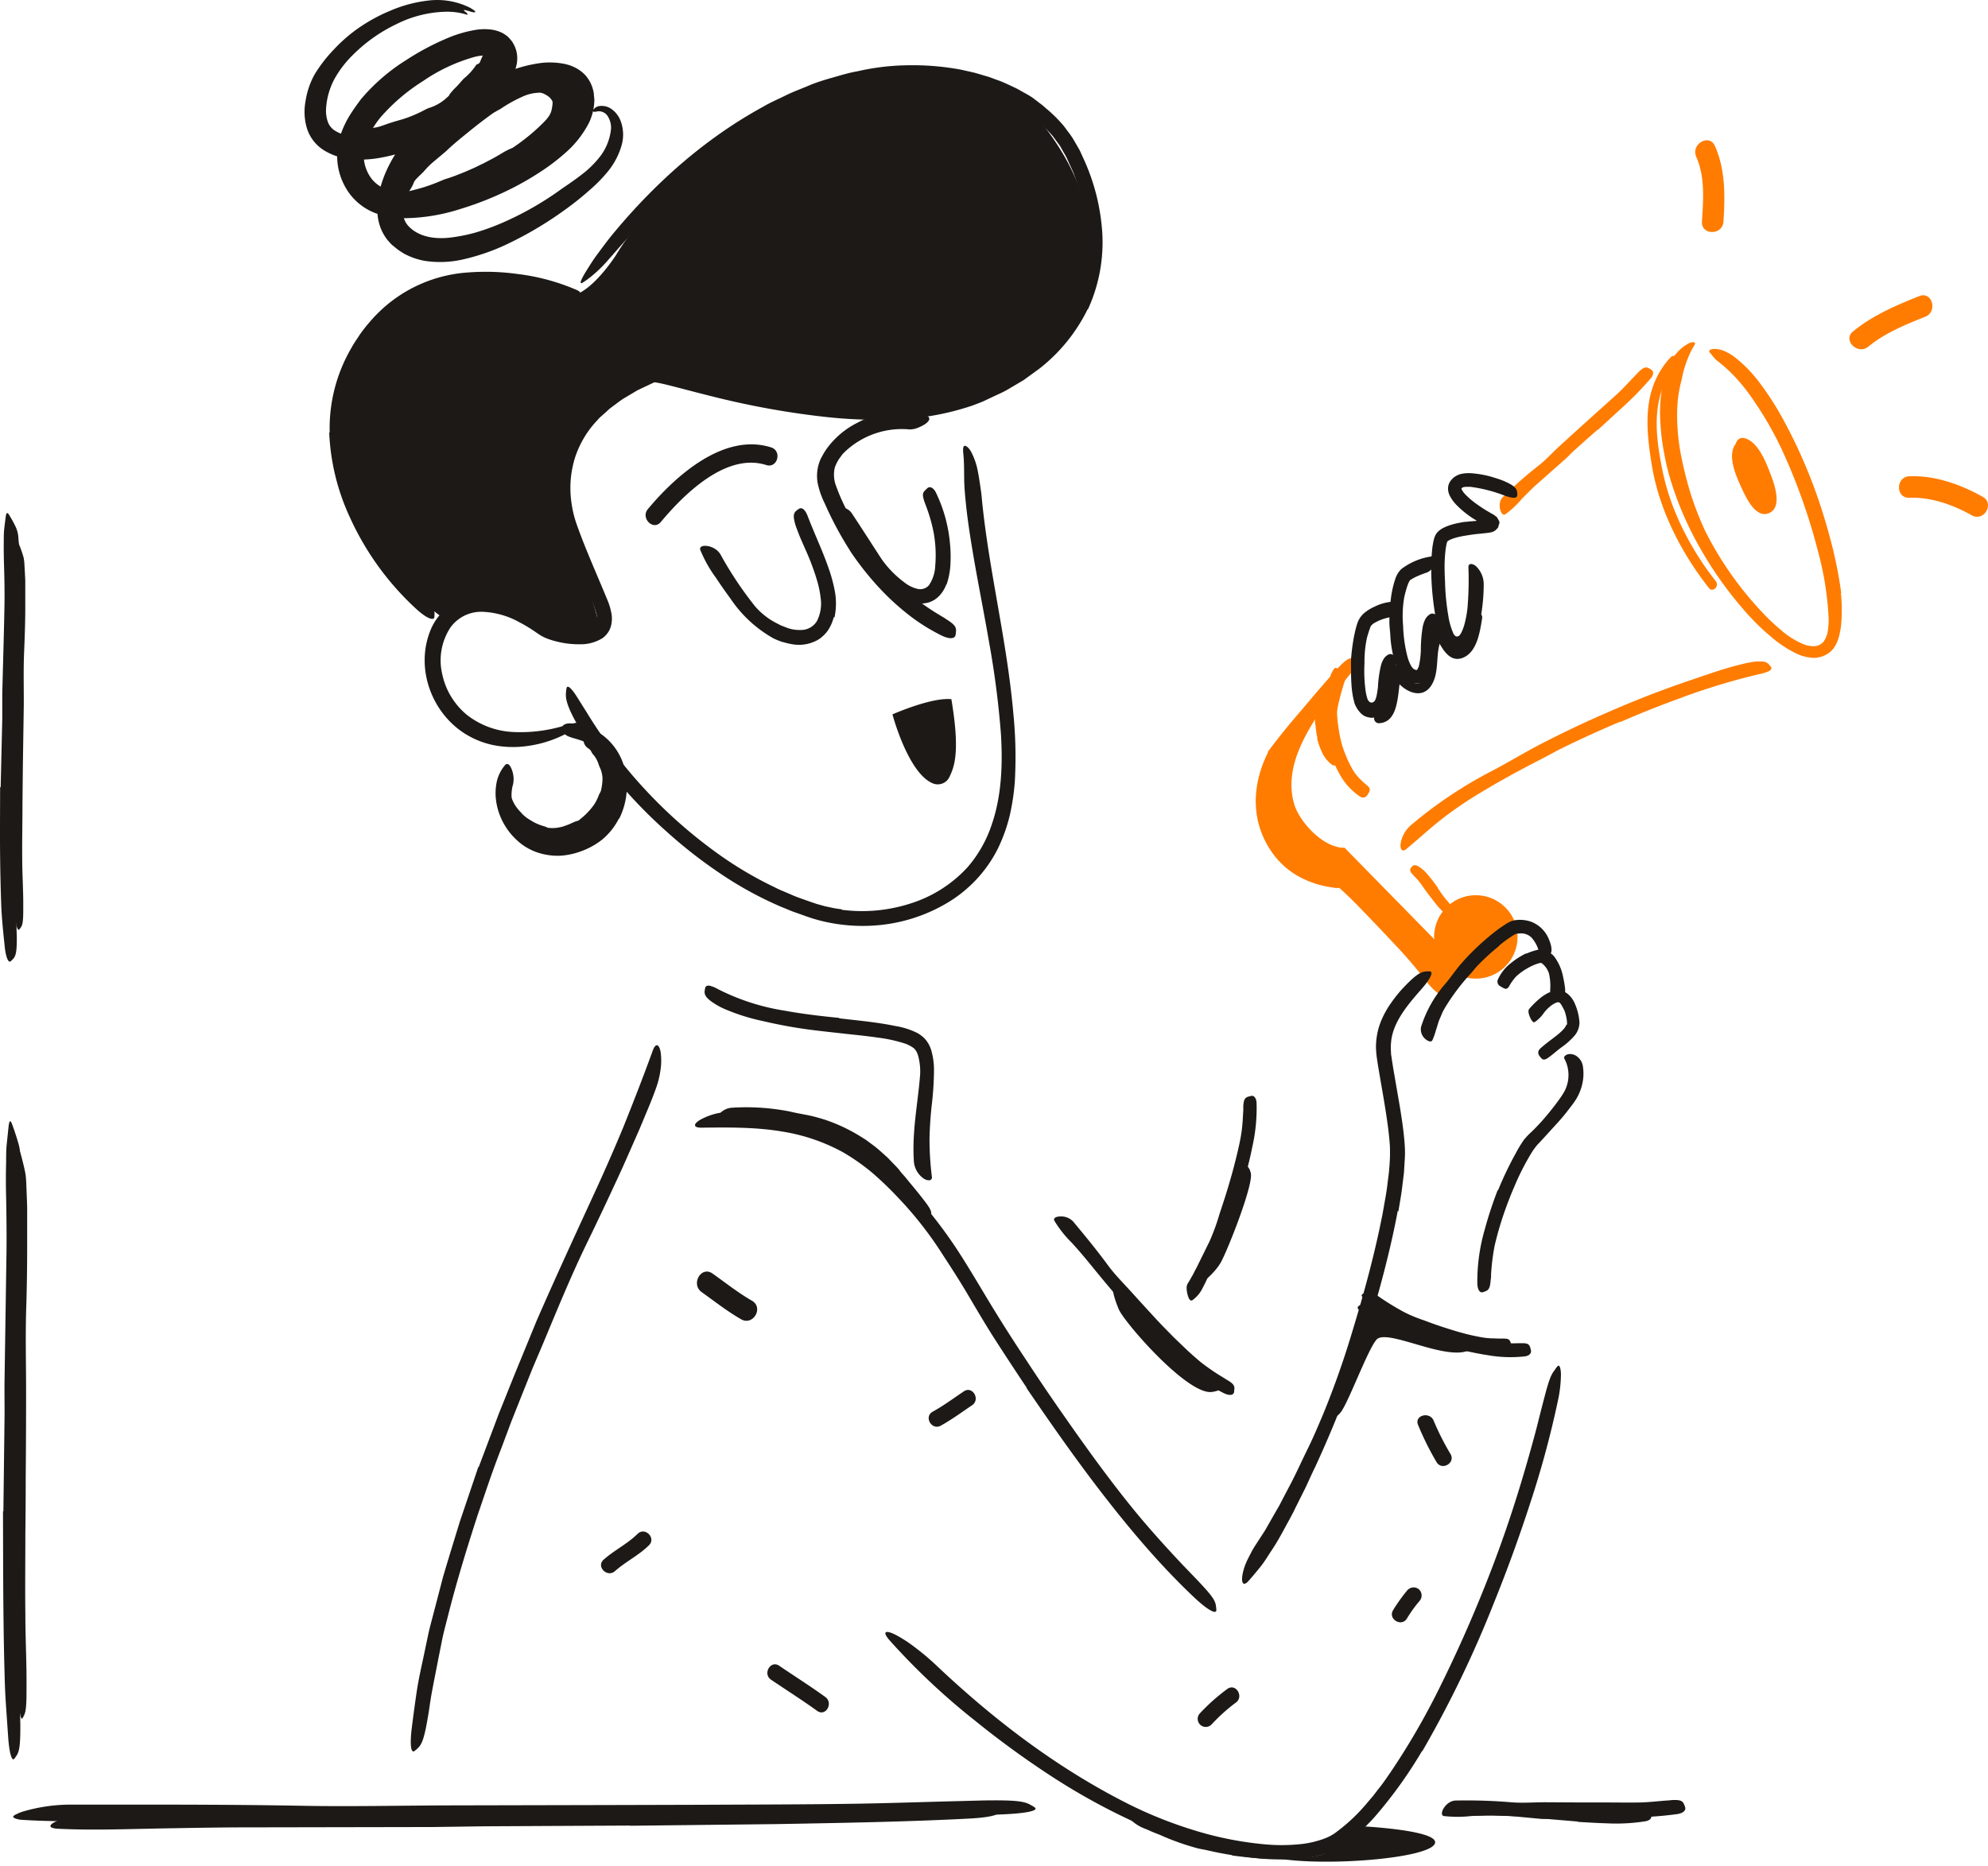 <svg xmlns="http://www.w3.org/2000/svg" width="262" height="246" fill="none"><path fill="#FF7C00" d="M220.16 47.108c-3.725 4.048-3.294 9.072-2.478 14.135.941 5.88 3.878 11.636 7.547 16.274.505.646 1.401-.267.902-.902-3.278-4.15-5.937-9.282-7.009-14.487-.992-4.808-1.65-10.206 1.939-14.119.567-.606-.345-1.508-.901-.901zm-52.875 58.799a9.822 9.822 0 0 0 .975 4.043c.148.318.341.613.505.924.164.312.403.567.612.868a8.673 8.673 0 0 0 1.48 1.474 10.265 10.265 0 0 0 2.733 1.446c.53.194 1.072.353 1.622.476.272.057.567.114.833.153l.414.051h.726l.613.567.385.358.76.72 1.508 1.457c.994.979 1.979 1.968 2.954 2.966 1.242 1.281 2.501 2.557 3.709 3.861.776.839 1.553 1.701 2.268 2.614.36.467.69.958.986 1.468.326.538.565 1.124.709 1.736.079.425-.045.64-.221.635a1.658 1.658 0 0 1-.726-.358 8.255 8.255 0 0 1-2.121-1.979 61.853 61.853 0 0 0-4.383-5.103c-1.553-1.667-3.152-3.322-4.757-4.984a53.032 53.032 0 0 0-1.259-1.247l-.652-.607-.329-.3a.892.892 0 0 0-.107-.097h-.363c-.289 0-.437-.051-.658-.079a15.138 15.138 0 0 1-1.293-.255 12.238 12.238 0 0 1-2.483-.891 10.588 10.588 0 0 1-3.879-3.181 11.818 11.818 0 0 1-2.081-4.507 12.505 12.505 0 0 1-.26-3.045 13.88 13.88 0 0 1 .476-2.983 14.76 14.76 0 0 1 1.361-3.345l.164.726-.459-.34.334-.443a85.398 85.398 0 0 1 3.306-4.122c1.463-1.701 2.886-3.43 4.366-5.103.323-.369.63-.737.97-1.1 1.242-1.344 1.735-1.701 2.353-1.627.141 0 .281.013.419.04.392.135.103.89-.748 1.933-2.518 3.096-5.375 6.123-7.938 9.361-.431.567-.856 1.134-1.276 1.673l-.278-1.735.885.646-.528.959a12.3 12.3 0 0 0-1.587 6.276h-.04z"/><path fill="#FF7C00" d="M213.495 95.14a147.99 147.99 0 0 0-7.615 3.47c-.919.448-1.798.964-2.705 1.423-3.192 1.639-6.35 3.357-9.384 5.273a48.955 48.955 0 0 0-3.89 2.75c-1.593 1.253-3.067 2.631-4.61 3.896-.482.391-.771 0-.708-.687a4.034 4.034 0 0 1 1.417-2.54 56.896 56.896 0 0 1 10.569-7.076c2.268-1.185 4.497-2.552 6.805-3.737a142.715 142.715 0 0 1 7.705-3.668 150.185 150.185 0 0 1 4.837-2.042c2.455-.998 4.961-1.893 7.456-2.738 1.945-.658 3.845-1.338 5.846-1.832.437-.113.868-.227 1.321-.3a6.483 6.483 0 0 1 1.82-.13 1.187 1.187 0 0 1 .828.447c.093.099.175.207.244.323.074.182-.051.358-.334.51a6.5 6.5 0 0 1-1.299.392 86.698 86.698 0 0 0-10.461 3.187c-2.62.958-5.24 1.996-7.814 3.118l-.028-.04zm29.118-16.96c.129 1.268.15 2.545.062 3.816a10.61 10.61 0 0 1-.34 2.002 4.903 4.903 0 0 1-.425 1.049c-.102.184-.22.358-.352.522a3.233 3.233 0 0 1-.476.453 3.403 3.403 0 0 1-2.319.68 5.934 5.934 0 0 1-2.047-.567 15.584 15.584 0 0 1-3.215-2.12 30.656 30.656 0 0 1-3.85-3.822 49.405 49.405 0 0 1-5.466-7.723 43.867 43.867 0 0 1-3.85-8.664 30.826 30.826 0 0 1-1.021-4.105 29.168 29.168 0 0 1-.504-4.207c-.106-1.84.047-3.686.453-5.483a9.601 9.601 0 0 1 1.106-2.625 5.51 5.51 0 0 1 2.098-2.076 1.54 1.54 0 0 1 .663-.204c.154 0 .233.034.256.114.039.164-.176.436-.414.85a14.666 14.666 0 0 0-1.344 3.97 17.949 17.949 0 0 0-.471 2.386 20.28 20.28 0 0 0-.13 2.5c.018 1.714.193 3.422.521 5.104a48.91 48.91 0 0 0 1.265 5.046 41.038 41.038 0 0 0 1.922 4.928 45.11 45.11 0 0 0 7.456 10.648c.808.868 1.67 1.684 2.58 2.444a11.079 11.079 0 0 0 2.909 1.82c.472.194.981.281 1.491.256.221-.017.437-.077.635-.176.191-.099.362-.231.505-.391.295-.411.489-.885.567-1.384a9.406 9.406 0 0 0 .119-1.701 40.779 40.779 0 0 0-1.361-8.692 78.73 78.73 0 0 0-4.445-12.775 45.708 45.708 0 0 0-5.188-8.812c-.46-.567-.93-1.134-1.429-1.65a19.69 19.69 0 0 0-2.036-1.86 3.982 3.982 0 0 1-.913-.918c-.096-.148-.261-.278-.334-.414-.074-.136-.034-.199.085-.278.206-.1.435-.144.663-.125.389.017.773.1 1.134.244a6.7 6.7 0 0 1 1.355.766 17.515 17.515 0 0 1 3.465 3.572 37.895 37.895 0 0 1 2.699 4.14 67.625 67.625 0 0 1 4.196 9.02 74.009 74.009 0 0 1 2.268 7.077 56.082 56.082 0 0 1 1.502 7.37l-.045-.005zm-53.153 38.846c.318.46.629.925.975 1.367.119.164.278.301.403.465.431.567.862 1.168 1.332 1.701.205.247.427.48.664.697.335.246.621.552.845.902.062.125-.148.318-.42.454a.901.901 0 0 1-.822.062 6.822 6.822 0 0 1-1.764-1.86 11.277 11.277 0 0 0-1.043-1.185 42.503 42.503 0 0 1-1.083-1.361l-.641-.85c-.323-.431-.612-.89-.952-1.31a4.057 4.057 0 0 0-.425-.454c-.136-.153-.278-.306-.414-.465a2.186 2.186 0 0 1-.176-.209.524.524 0 0 1 .091-.687c.045-.051.085-.102.13-.147a.567.567 0 0 1 .646 0c.18.081.348.186.499.312.148.119.301.232.437.363.261.266.499.567.737.845.352.425.681.884 1.009 1.332l-.028.028zm-14.089-17.679a18.254 18.254 0 0 1-.663-2.835c-.051-.352-.131-.698-.165-1.055a14.59 14.59 0 0 1 .255-3.748c.029-.272.114-.567.159-.816.037-.273.088-.544.153-.811.085-.346.142-.698.244-1.044.123-.338.297-.655.516-.94.142-.177.567.067.89.419.323.351.635.805.511 1.134a31.265 31.265 0 0 0-.976 3.583c-.08.386-.101.782-.062 1.174l.045.595c0 .193.063.392.08.567.098.878.267 1.747.504 2.597.16.528.349 1.047.567 1.554.154.387.328.766.522 1.134.185.375.399.736.641 1.077.386.507.827.969 1.315 1.378l.312.267c.374.346.397.567.136.975-.053.101-.112.2-.176.295a.683.683 0 0 1-.969.136 8.378 8.378 0 0 1-2.637-2.898 16.714 16.714 0 0 1-1.225-2.71l.023-.028zm35.171-42.702a233.493 233.493 0 0 0-3.119 2.773c-.374.34-.714.72-1.094 1.06l-4.026 3.566c-.567.528-1.134 1.1-1.701 1.673a12.36 12.36 0 0 1-2.228 2.087c-.567.346-1.135-1.486-.329-2.268a51.412 51.412 0 0 1 4.661-4.111c.992-.766 1.865-1.735 2.801-2.603l3.118-2.835 1.934-1.74c.969-.885 1.967-1.741 2.914-2.643.732-.697 1.389-1.457 2.104-2.172.153-.158.295-.328.459-.482.624-.567.907-.629 1.35-.362.103.051.202.112.294.181.295.244.233.698-.153 1.134a43.248 43.248 0 0 1-3.855 3.93l-3.091 2.835-.039-.023z"/><path fill="#FF7C00" d="M228.629 58.67c-.969 1.604.221 4.178.902 5.67.533 1.133 1.791 3.968 3.521 3.328 1.939-.692.788-3.89.295-5.149-.567-1.52-1.639-4.32-3.459-4.768-1.134-.284-1.644 1.49-.493 1.774.901.221 1.701 2.33 2.007 3.074.281.634.508 1.29.68 1.962.03.37.091.739.182 1.1v.226c-.083.265.064.276.442.034 0-.158-.686-.833-.799-1.015a12.65 12.65 0 0 1-.947-1.882c-.312-.743-1.219-2.642-.743-3.43a.92.92 0 0 0-1.588-.93v.005zm-54.992 38.704a12.522 12.522 0 0 1-.255-1.701 4.353 4.353 0 0 1-.08-.613 8.492 8.492 0 0 1 .244-2.188c.063-.318.153-.641.227-.964a6.98 6.98 0 0 1 .216-.624c.098-.202.242-.378.419-.516.119-.085.369.164.567.454.199.289.414.567.329.72-.273.594-.495 1.21-.663 1.843a3.76 3.76 0 0 0 0 1.338c0 .25.051.499.068.754.017.255.079.504.124.754.046.25.131.618.233.918.126.463.303.91.527 1.333.191.31.421.595.686.845.051.056.114.102.165.164.193.204.17.323-.063.613-.056.068-.107.136-.164.198a.488.488 0 0 1-.669.108 4.292 4.292 0 0 1-1.401-1.832 10.803 10.803 0 0 1-.567-1.621l.057.017z"/><path fill="#FF7C00" d="M193.463 128.333c-.788.164-3.237 2.364-3.237 2.364s-10.966-13.767-13.37-14.47a55.591 55.591 0 0 1-5.478-2.041c-5.012-2.983-4.695-9.384-4.264-12.055.267-1.667 1.701-3.748 2.711-5.103.697-.947 3.107-2.875 3.912-2.875-2.387 3.691-4.389 7.717-3.164 11.868.675 2.268 3.776 5.766 6.634 5.727l16.256 16.585zm30.081-107.677c1.19 2.648.935 5.739.759 8.557-.113 1.825 2.722 1.82 2.835 0 .21-3.402.278-6.805-1.134-9.986-.748-1.66-3.192-.22-2.449 1.43h-.011zm22.676 25.04c2.194-1.798 4.876-2.898 7.49-3.935 1.701-.664.947-3.402-.754-2.733-3.101 1.23-6.135 2.534-8.743 4.66-1.412 1.135.601 3.153 2.007 2.008zm5.415 19.919c2.897-.102 5.738.919 8.238 2.314 1.594.89 3.028-1.56 1.429-2.444-2.92-1.633-6.282-2.835-9.667-2.705-1.815.068-1.826 2.903 0 2.835z"/><path fill="#1C1917" d="m1.636 102.675.119-7.807v-2.836l.181-10.041V77.54c-.028-.948 0-1.894 0-2.836 0-.476 0-.952.051-1.423.051-.47.114-.947.165-1.423.085-.595.192-.516.396 0 .103.244.233.567.375 1.026.08.227.15.458.204.692.046.257.076.516.09.777l.08 1.451.034.726v3.623c0 1.94-.074 3.879-.153 5.83-.102 2.335-.028 4.757-.045 7.144l-.12 7.847-.05 4.843c0 2.443-.057 4.899-.035 7.325 0 1.883.12 3.731.136 5.597v1.225c0 1.536-.096 2.024-.368 2.353a1.579 1.579 0 0 1-.182.221c-.192.147-.396-.476-.493-1.599-.13-1.667-.278-3.402-.323-5.103-.045-1.701-.08-3.493-.096-5.257v-7.875l.034-.029zm.317 94.805.102-11.453v-4.168l.159-14.697c0-2.177 0-4.36-.034-6.521v-4.162c0-.691 0-1.383.051-2.081l.164-2.08c.08-.862.188-.749.392 0 .102.362.232.884.38 1.508.068.317.153.658.204 1.015.05.357.073.748.09 1.134l.085 2.12.034 1.061v5.313c0 2.835-.047 5.67-.141 8.505-.091 3.402 0 6.963 0 10.456 0 3.833-.017 7.671-.051 11.516 0 2.359-.015 4.721-.046 7.088 0 3.572-.045 7.167 0 10.722 0 2.755.13 5.46.153 8.193v1.792c0 2.268-.096 2.96-.368 3.447a1.982 1.982 0 0 1-.176.318c-.193.221-.397-.692-.499-2.336-.13-2.438-.283-4.945-.329-7.485a840.55 840.55 0 0 1-.113-7.7c0-3.84-.013-7.687-.04-11.539l-.017.034zM54.547 24.036a4.889 4.889 0 0 1-1.202 1.814c-.17.182-.596.13-.618-.153a5.274 5.274 0 0 1 .085-1.7c.328-1.01.804-1.966 1.412-2.836a23.298 23.298 0 0 1 2.59-3.164 48.063 48.063 0 0 1 3.573-3.226 45.103 45.103 0 0 1 3.969-3.045 24.203 24.203 0 0 1 2.2-1.344c.805-.44 1.65-.803 2.523-1.083a5.602 5.602 0 0 1 2.915-.147c.235.059.466.133.692.22l.566.267a5.7 5.7 0 0 1 1.044.726 4.774 4.774 0 0 1 1.468 2.234c.242.836.273 1.718.091 2.569a5.981 5.981 0 0 1-.97 2.268l-.266.34-.227.267a3.69 3.69 0 0 0-.408.567c-.32.407-.675.787-1.06 1.134-.29.266-.63.567-.987.856-.357.289-.754.567-1.134.89a26.463 26.463 0 0 1-3.73 2.302 38.275 38.275 0 0 1-6.34 2.24c-.303.108-.62.167-.941.175a7.072 7.072 0 0 0-2.053.239c-.47.085-.953.13-1.423.187-.47.056-.981.062-1.435.062a6.704 6.704 0 0 1-1.417-.255c-.414-.096-.188-.46-.046-.505.409-.136.068-.294.034-.442a.227.227 0 0 1 0-.159c0-.05 1.293-.3 2.569-.708a24.23 24.23 0 0 0 1.797-.664c.51-.221.902-.368 1.032-.408.029 0 .494-.147 1.168-.397l1.134-.448 1.31-.567 1.316-.64 1.185-.619a40.432 40.432 0 0 0 1.412-.822 9.026 9.026 0 0 1 1.168-.567c.865-.575 1.696-1.2 2.489-1.871a24.338 24.338 0 0 0 1.497-1.378c.391-.391.652-.692.624-.686.247-.285.425-.622.521-.987.086-.337.138-.683.153-1.032a.567.567 0 0 0-.119-.357 1.842 1.842 0 0 0-.64-.607 3.29 3.29 0 0 0-.488-.26c-.097-.051-.12 0-.182-.051a.41.41 0 0 0-.181-.046 5.562 5.562 0 0 0-2.455.567 17.57 17.57 0 0 0-2.739 1.531c-.164.108-.346.187-.51.284-.165.096-.431.243-.635.385a65.42 65.42 0 0 0-3.08 2.365c-1.02.833-2.069 1.667-2.993 2.563-.221.198-.879.742-1.537 1.292-.525.43-1.009.91-1.446 1.43-.238.26-1.179 1.071-1.275 1.4z"/><path fill="#1C1917" d="M49.09 18.45c-.38.058-.647-.294-.812-.725a.628.628 0 0 1 .148-.567c.204-.085.402-.181.567-.25.062-.04.533-.079 1.049-.232.516-.153 1.054-.38 1.326-.448.522-.187 1.05-.318 1.571-.476a14.133 14.133 0 0 0 1.57-.567 18.012 18.012 0 0 0 1.532-.732 4.06 4.06 0 0 1 .703-.289 6.044 6.044 0 0 0 2.228-1.372.663.663 0 0 0 .278-.352c.287-.377.606-.73.953-1.054.436-.465.839-.964.958-1.055a8.092 8.092 0 0 0 1.497-1.622c.068-.085.08-.192.227-.232.351-.102.38-.335.482-.567.121-.3.26-.594.414-.879.062-.153.272-.295.402-.46a.249.249 0 0 1 .369 0c.079.165.215.035.317 0a.256.256 0 0 1 .114 0c.087.12.163.247.226.38.093.29.163.586.21.885a5.787 5.787 0 0 1 0 1.503s-.05.25-.17.567c-.062.159-.142.346-.221.567-.08.221-.193.397-.29.607a19.644 19.644 0 0 1-1.065 1.78c-.12.165-.27.305-.443.414-.04.034-.459.567-.924 1.134a12.63 12.63 0 0 1-1.009 1.043 3.66 3.66 0 0 1-1.418.873.68.68 0 0 0-.283.165c-.78.535-1.62.973-2.506 1.304-.448.187-.88.403-1.327.567-.088.02-.177.031-.267.034a1.522 1.522 0 0 0-.329.057 21.133 21.133 0 0 1-3.402.691c-.12.012-.242.012-.362 0a2.138 2.138 0 0 1-.567-.09c-.392-.085-.783-.187-.93-.204-.148-.017-.698-.414-.817-.397z"/><path fill="#FF7C00" d="M232.922 64.345c-.539-1.23-.811-2.557-1.327-3.805a1.092 1.092 0 0 0-1.304-.737 1.059 1.059 0 0 0-.743 1.304c.567 1.418.918 2.91 1.536 4.315.567 1.248 2.382.17 1.838-1.077z"/><path fill="#1C1917" d="M183.591 88.052c-.465 1.134-.221 5.965-1.917 6.005a.638.638 0 0 0-.58.638.638.638 0 0 0 .58.637c3.102-.073 2.37-5.012 3.147-6.94.312-.76-.924-1.094-1.23-.34z"/><path fill="#1C1917" d="M183.963 89.634c1.134 1.56 3.55 2.739 4.78.533 1.004-1.786.38-4.077 1.214-5.903.34-.742-.76-1.389-1.1-.646-.522 1.134-.567 2.46-.72 3.686a7.86 7.86 0 0 1-.392 1.984c-.629 1.48-1.996.63-2.682-.295-.482-.657-1.587 0-1.1.64z"/><path fill="#1C1917" d="M188.854 83.289c.868 1.35 1.826 4.28 3.97 3.402 1.854-.754 2.234-3.481 2.506-5.194.13-.805-1.1-1.134-1.231-.34-.204 1.281-.385 3.204-1.406 4.117-1.242 1.133-2.24-1.843-2.75-2.626-.442-.686-1.548-.05-1.1.64h.011zm-14.403 103.503a1.834 1.834 0 0 0 2.189-.567c1.009-1.162 3.572-8.256 4.768-9.639 1.361-1.542 9.283 2.943 12.276 1.355 2.229-1.179-13.472-6.01-13.472-6.01l-5.761 14.861zm-7.008 57.983s5.977.686 7.848-.862c1.871-1.548 4.026-3.192 4.026-3.192s9.82.476 9.82 2.115c0 2.16-15.61 3.374-21.694 1.939z"/><path fill="#1C1917" d="M162.353 244.531a62.225 62.225 0 0 1-1.735-.311 62.563 62.563 0 0 1-1.73-.375c-.419-.09-.844-.141-1.258-.266a33.99 33.99 0 0 1-4.298-1.508c-.613-.295-1.259-.494-1.866-.783-.391-.176-.811-.312-1.191-.516a5.42 5.42 0 0 1-1.077-.737c-.397-.363 1.06-1.372 1.826-.941 1.434.748 2.909 1.434 4.445 2.149.473.196.958.361 1.452.493.505.125 1.021.227 1.519.357l1.673.374c.567.108 1.134.227 1.701.318.703.113 1.401.227 2.104.306 1.066.131 2.143.244 3.215.284.833 0 1.656-.051 2.489-.085.181 0 .363-.029.567-.029.686 0 .907.148 1.015.596.033.102.057.206.074.311.034.346-.267.607-.754.675a22.612 22.612 0 0 1-4.616.102 52.696 52.696 0 0 1-3.527-.368l-.028-.046zm28.61-67.951a54.569 54.569 0 0 1-3.056-1.055c-.363-.136-.749-.232-1.134-.385a40.67 40.67 0 0 1-3.759-1.792c-.533-.317-1.101-.567-1.628-.901l-.527-.301c-.17-.108-.34-.232-.505-.352a3.149 3.149 0 0 1-.47-.408 4.728 4.728 0 0 1-.392-.51c-.153-.227.165-.403.567-.476.2-.042.404-.055.607-.04.091.009.181.03.267.062a.9.9 0 0 1 .266.125 35.708 35.708 0 0 0 3.799 2.381c.85.437 1.734.805 2.642 1.101.987.374 1.985.731 2.994 1.048.624.199 1.248.392 1.877.568.95.269 1.913.486 2.886.652.376.06.754.098 1.134.113.374 0 .749.034 1.134.034h.488c.601 0 .782.102.913.476.034.081.062.165.085.25.062.283-.199.504-.681.567-1.453.12-2.916.014-4.337-.312a42.842 42.842 0 0 1-3.17-.8v-.045zm-77.319-24.994a19.07 19.07 0 0 0-4.27-2.313 14.748 14.748 0 0 0-1.701-.567l-1.519-.448c-.516-.119-1.038-.216-1.56-.329a29.422 29.422 0 0 0-3.169-.459 26.305 26.305 0 0 0-2.835-.068c-.607 0-1.214.068-1.82.102a14.26 14.26 0 0 1-1.826 0c-.766-.051.096-1.412 1.542-1.492a29.742 29.742 0 0 1 7.655.511c.754.187 1.531.317 2.307.47.777.153 1.548.38 2.302.613a22.262 22.262 0 0 1 4.724 2.239l.68.426.641.482c.436.31.854.645 1.253 1.003l.907.811.839.873c.284.284.567.567.806.896.238.329.527.601.776.913.777.958 1.571 1.883 2.297 2.835.164.216.329.42.487.641.567.811.669 1.134.488 1.508a2.183 2.183 0 0 1-.13.255c-.182.233-.567 0-1.072-.533-1.395-1.661-2.682-3.487-4.168-5.103a22.518 22.518 0 0 0-3.634-3.255v-.011zM77.63 98.706a1.366 1.366 0 0 1-.71-.958c-.045-.148.108-.425.244-.408.272.034.567.068.834.13.5.217.98.483 1.428.794a7.369 7.369 0 0 1 1.668 1.65c.553.846.866 1.825.907 2.835a8.775 8.775 0 0 1-1.701 5.528 5.23 5.23 0 0 1-.873.936 13.125 13.125 0 0 1-3.709 2.308 2.834 2.834 0 0 0-.697.283 4.032 4.032 0 0 1-.862.244c-.227 0-.488.057-.76.079-.272.023-.567 0-.867 0l-.862-.124a17.136 17.136 0 0 1-.76-.21 7.717 7.717 0 0 1-.89-.374 9.734 9.734 0 0 1-.822-.567c-.256-.199-.465-.358-.704-.567-.5-.42-.941-.907-1.31-1.446a1.238 1.238 0 0 1-.266-.494 4.54 4.54 0 0 0-.38-1.134 3.966 3.966 0 0 1-.238-1.57c.027-.258.092-.51.193-.749.074-.221.334-.096.368-.028.091.204.21.034.318 0a.396.396 0 0 1 .119 0c.14.408.317.802.527 1.179.23.37.5.712.805 1.021.106.131.222.255.346.369.277.254.581.476.908.663.55.356 1.15.627 1.78.805.176.048.345.116.505.204.423.064.853.064 1.276 0 .282-.038.56-.099.833-.181.227-.091.386-.148.408-.153.482-.153.896-.431 1.435-.567a.604.604 0 0 0 .272-.17 9.272 9.272 0 0 0 1.928-2.008 6.57 6.57 0 0 0 .624-1.281c.034-.08.085-.153.124-.227a1.85 1.85 0 0 0 .13-.3c.132-.533.2-1.079.205-1.628a3.79 3.79 0 0 0-.403-1.542c-.056-.102-.136-.459-.312-.805a2.811 2.811 0 0 0-.277-.482 1.239 1.239 0 0 0-.239-.3 2.049 2.049 0 0 1-.26-.415 1.136 1.136 0 0 0-.284-.34zM59.036 81.894s2.052-4.36 7.938-1.27c5.885 3.09 10.54 5.358 11.731 3.062 1.191-2.296-4.008-11.204-4.15-16.086-.142-4.882 1.134-15.69 11.397-18.145 0 0 37.349 11.063 47.799 0 0 0 19.052-12.831 4.009-32.626 0 0-11.828-14.782-37.1-1.134 0 0-14.38 9.27-19.437 17.867 0 0-2.631 4.167-5.205 5.216-2.195.896-11.67-4.859-20.282-.567 0 0-11.284 8.415-11.097 17.544.187 9.129 6.475 20.945 14.397 26.14z"/><path fill="#1C1917" d="M110.906 119.918c3.024.4 6.099.127 9.005-.799a17.189 17.189 0 0 0 7.581-4.78 16.474 16.474 0 0 0 3.232-5.716c1.275-3.725 1.434-7.836 1.19-11.879a119.24 119.24 0 0 0-1.582-12.202c-.618-3.6-1.344-7.218-1.967-10.819-.397-2.313-.777-4.638-1.032-6.985-.119-1.174-.244-2.359-.261-3.555-.017-1.197 0-2.325-.119-3.402-.068-.675 0-.981.176-1.015.175-.035.567.238.879.833.417.803.71 1.666.867 2.557.113.533.199 1.134.284 1.701.085.567.187 1.214.238 1.866.896 9.35 3.305 18.638 4.156 28.35.295 2.968.359 5.954.193 8.931a30.188 30.188 0 0 1-.681 4.536 21.744 21.744 0 0 1-1.57 4.349 17.419 17.419 0 0 1-6.935 7.286 21.544 21.544 0 0 1-9.565 2.836 22.745 22.745 0 0 1-6.136-.482c-1-.217-1.984-.507-2.942-.868l-1.429-.505c-.477-.181-.936-.391-1.401-.567a47.986 47.986 0 0 1-8.046-4.371 62.735 62.735 0 0 1-7.184-5.597 63.99 63.99 0 0 1-9.356-10.348c-.618-.822-1.134-1.667-1.7-2.546-1.997-3.294-2.314-4.536-2.206-5.471.01-.215.042-.428.096-.635.108-.244.403-.051.834.493.43.544.952 1.474 1.7 2.625a63.754 63.754 0 0 0 16.779 18.349 49.252 49.252 0 0 0 8.097 4.87c.348.183.706.348 1.071.494l1.089.465c.714.329 1.463.567 2.2.833l1.134.391 1.1.307 1.134.243c.374.074.754.119 1.134.176l-.057.051z"/><path fill="#1C1917" d="M143.334 40.774a22.512 22.512 0 0 1-6.396 7.853l-2.041 1.48-2.16 1.276c-.368.21-.746.4-1.134.567l-1.134.533c-.38.17-.743.369-1.135.522l-1.179.453a35.07 35.07 0 0 1-9.77 1.81 61.712 61.712 0 0 1-9.82-.336 110.432 110.432 0 0 1-13.994-2.506c-2.025-.493-4.037-1.032-6.028-1.542-.499-.125-.998-.25-1.474-.352-.25-.056-.47-.09-.692-.13-.119 0-.124-.028-.25.04l-1.343.635-.68.323c-.227.113-.431.25-.647.374l-1.287.766c-.42.266-.8.567-1.202.867l-.601.443-.539.498-.567.5a4.534 4.534 0 0 0-.516.521 12.985 12.985 0 0 0-2.965 4.962 13.404 13.404 0 0 0-.488 5.772c.122.974.343 1.933.658 2.863.329.953.697 1.911 1.077 2.87.766 1.91 1.582 3.81 2.387 5.72l.601 1.446a8.46 8.46 0 0 1 .516 1.605 3.97 3.97 0 0 1 0 1.865 2.91 2.91 0 0 1-1.134 1.65 5.449 5.449 0 0 1-3.033.8 11.6 11.6 0 0 1-2.909-.34 10.2 10.2 0 0 1-1.418-.437 6.181 6.181 0 0 1-.708-.34c-.272-.164-.437-.284-.624-.408a20.062 20.062 0 0 0-2.268-1.384 10.88 10.88 0 0 0-4.927-1.372 4.995 4.995 0 0 0-4.145 2.07 7.88 7.88 0 0 0-1.083 6.146 9.452 9.452 0 0 0 3.322 5.427 10.66 10.66 0 0 0 6.045 2.205 19.909 19.909 0 0 0 6.674-.822c1.366-.386 1.99-.505 2.024-.295.034.21-.533.703-1.662 1.299a15.38 15.38 0 0 1-5.052 1.644 13.531 13.531 0 0 1-3.697.051 11.306 11.306 0 0 1-4.088-1.321c-4.808-2.625-7.269-8.84-5.069-14.08a7.133 7.133 0 0 1 6.974-4.365 11.8 11.8 0 0 1 3.936.884 19.035 19.035 0 0 1 3.402 1.792c.266.165.516.352.782.527l.193.136.147.103.25.136c.46.21.941.373 1.434.487a9.152 9.152 0 0 0 3.108.25c.416-.035.82-.159 1.185-.363a.971.971 0 0 0 .465-.64 2.865 2.865 0 0 0-.103-1.214 16.43 16.43 0 0 0-.567-1.548c-.912-2.2-1.865-4.423-2.75-6.685-.442-1.134-.878-2.268-1.253-3.487a16.44 16.44 0 0 1-.629-3.805 14.584 14.584 0 0 1 .482-4.61c.197-.757.45-1.498.76-2.217.328-.708.707-1.393 1.134-2.047a19.45 19.45 0 0 1 6.832-6.163c.658-.39 1.338-.74 2.036-1.05l.516-.249.266-.13c.128-.074.268-.122.414-.142.15-.032.301-.053.454-.062h.425c.199.034.414.062.601.102 1.514.317 2.926.708 4.372 1.066 2.863.725 5.732 1.412 8.602 1.984 6.305 1.253 12.746 2.064 19.108 1.6a39.768 39.768 0 0 0 4.712-.67 27.677 27.677 0 0 0 4.536-1.383 30.146 30.146 0 0 0 8.057-4.91l1.078-.97.964-1.078.487-.567c.159-.181.284-.391.425-.567l.84-1.173a18.487 18.487 0 0 0 2.268-5.274l.193-.697c.051-.233.079-.476.119-.709l.226-1.429.063-1.451.034-.72-.023-.675-.113-1.452-.227-1.44-.113-.715-.182-.68-.357-1.417c-.227-.698-.482-1.395-.72-2.093-.238-.697-.596-1.36-.885-2.041a7.857 7.857 0 0 0-.504-.97l-.539-.947-.647-.878a6.877 6.877 0 0 0-.686-.845 19.032 19.032 0 0 0-7.195-4.922 30.528 30.528 0 0 0-17.453-1.338 41.23 41.23 0 0 0-6.583 1.94l-1.576.663-.788.328-.771.375-1.531.754c-.511.255-.998.567-1.497.822a61.746 61.746 0 0 0-11.046 7.95c-.737.686-1.48 1.343-2.189 2.04l-2.12 2.133c-.64.686-1.23 1.31-1.775 1.882-.544.573-.998 1.134-1.44 1.605-.885.964-1.56 1.775-2.15 2.421a17.26 17.26 0 0 1-2.596 2.495c-.298.234-.61.45-.936.646-.385.17-.175-.414.567-1.61.363-.567.834-1.36 1.475-2.217.64-.856 1.372-1.877 2.268-2.937 5.33-6.39 11.845-12.265 19.573-16.478.947-.567 1.968-.986 2.954-1.48.987-.493 2.042-.867 3.062-1.304 1.021-.436 2.098-.754 3.17-1.06 1.071-.306 2.149-.635 3.254-.822a31.121 31.121 0 0 1 6.737-.788c2.281-.034 4.56.156 6.804.567l1.242.277.618.142.612.176 1.225.363c.402.13.799.295 1.202.436.811.278 1.576.675 2.359 1.032.385.182.754.42 1.134.624.389.205.768.43 1.134.675l.992.76c.357.25.669.567 1.009.839a18.585 18.585 0 0 1 1.866 1.848c.3.324.538.698.811 1.05.272.345.52.708.742 1.088l.658 1.134c.221.38.357.771.539 1.134a27.6 27.6 0 0 1 2.546 9.917 21.159 21.159 0 0 1-1.889 10.11h-.045z"/><path fill="#1C1917" d="M43.45 57.008a21.024 21.024 0 0 1 2.868-11.16c.335-.623.749-1.19 1.134-1.79a20.56 20.56 0 0 1 1.304-1.65 18.57 18.57 0 0 1 12.928-6.493 30.364 30.364 0 0 1 6.464.193c2.721.32 5.38 1.039 7.893 2.132.777.351.477.782-.351 1.003-1.2.25-2.443.2-3.618-.147a33.604 33.604 0 0 0-7.74-1.276 20.935 20.935 0 0 0-7.643 1.089c-.363.136-.715.306-1.072.459-.181.085-.363.159-.538.25l-.51.3c-.335.21-.687.397-1.016.63l-.947.736c-.32.246-.621.515-.901.806-.284.283-.567.567-.862.844l-.805.919c-.267.312-.5.64-.754.958a18.91 18.91 0 0 0-3.828 9.81 22.197 22.197 0 0 0 .414 6.611 31.722 31.722 0 0 0 3.692 9.435 38.945 38.945 0 0 0 4.677 6.237l1.169 1.236c1.468 1.543 1.882 2.076 1.854 2.784a2.12 2.12 0 0 1-.029.471c-.113.437-1.015.09-2.234-.998a37.283 37.283 0 0 1-8.85-12.123 29.44 29.44 0 0 1-2.762-11.255l.062-.011zm38.109 50.901a8.762 8.762 0 0 1-2.15 2.722 9.87 9.87 0 0 1-2.982 1.633 9.749 9.749 0 0 1-2.404.521 8.2 8.2 0 0 1-2.171-.147 7.41 7.41 0 0 1-2.064-.715 7.162 7.162 0 0 1-1.758-1.264 8.148 8.148 0 0 1-1.355-1.633 8.464 8.464 0 0 1-1.299-3.527 7.23 7.23 0 0 1 .09-2.444 5.074 5.074 0 0 1 1.084-2.189c.34-.396.686 0 .896.568.242.612.303 1.281.176 1.927-.675 2.268.346 4.888 2.375 6.527 1.214.964 2.994 1.134 4.599.867a7.182 7.182 0 0 0 4.587-2.682 7.57 7.57 0 0 0 1.344-3.118 7.898 7.898 0 0 0 .04-2.609 6.48 6.48 0 0 0-.913-2.41 6.238 6.238 0 0 0-3.085-2.336c-.278-.09-.539-.181-.822-.255-1.032-.3-1.355-.442-1.514-1.009a2.07 2.07 0 0 1-.108-.385c-.062-.409.482-.698 1.435-.568a8.063 8.063 0 0 1 4.088 1.702 7.938 7.938 0 0 1 2.608 3.969 9.532 9.532 0 0 1-.652 6.861l-.045-.006zm29.052 26.321c2.421.289 4.871.493 7.371 1.009.984.154 1.939.452 2.836.885.221.117.431.254.629.408l.306.249c.097.102.193.216.284.323.317.401.554.859.697 1.35.242.84.362 1.711.357 2.586a41.453 41.453 0 0 1-.317 4.814 51.681 51.681 0 0 0-.272 4.15 39.21 39.21 0 0 0 .311 5.103c.074.499-.419.624-1.026.278a3.018 3.018 0 0 1-1.349-2.33c-.25-3.884.499-7.485.793-11.006a7.822 7.822 0 0 0-.26-2.994 2.577 2.577 0 0 0-.267-.567.771.771 0 0 0-.164-.204.662.662 0 0 0-.193-.176 4.222 4.222 0 0 0-1.23-.601 19.467 19.467 0 0 0-3.442-.737c-1.202-.176-2.421-.306-3.646-.437-1.508-.164-3.028-.329-4.536-.51a61.335 61.335 0 0 1-6.861-1.213 26.744 26.744 0 0 1-5.177-1.628 9.29 9.29 0 0 1-1.089-.567c-1.32-.799-1.593-1.287-1.485-1.877a1.69 1.69 0 0 1 .085-.396c.085-.193.3-.256.567-.21a4.3 4.3 0 0 1 1.083.448 29.343 29.343 0 0 0 8.76 2.835c2.348.431 4.769.72 7.218.958l.017.057zM63.1 193.353l2.67-7.083c.948-2.336 1.866-4.683 2.836-7.014l2.092-5.103c2.586-5.936 5.307-11.811 8.006-17.679a250.487 250.487 0 0 0 3.43-7.865c1.362-3.402 2.694-6.804 3.907-10.166.403-1.044.851-.783 1.032.283a8.323 8.323 0 0 1 0 2.132 11.893 11.893 0 0 1-.708 2.835 53.975 53.975 0 0 1-1.038 2.631l-1.089 2.608c-.754 1.702-1.502 3.431-2.268 5.132a476.654 476.654 0 0 1-4.802 10.172c-1.95 4.054-3.731 8.381-5.495 12.622l-1.485 3.499-1.407 3.515-1.4 3.521-1.327 3.55c-1.134 2.897-2.104 5.851-3.113 8.788-1.451 4.474-2.835 8.993-3.969 13.529-.227.879-.46 1.753-.652 2.631l-.527 2.643c-.335 1.757-.703 3.504-1.01 5.273-.124.777-.22 1.542-.357 2.33-.487 2.904-.788 3.805-1.417 4.344-.13.134-.275.254-.431.357-.454.221-.567-1.026-.295-3.192.204-1.605.42-3.232.669-4.877.25-1.644.64-3.266.98-4.921.171-.823.347-1.656.523-2.484.175-.828.413-1.65.623-2.478.431-1.644.862-3.305 1.293-4.961.715-2.444 1.474-4.876 2.217-7.315l2.45-7.246.062-.011zm72.193-10.451a457.146 457.146 0 0 1-4.167-6.35c-1.378-2.144-2.643-4.344-3.93-6.504-.947-1.576-1.939-3.107-2.931-4.627a48.48 48.48 0 0 0-5.88-7.53 44.853 44.853 0 0 0-3.436-3.305 27.734 27.734 0 0 0-3.867-2.711 24.724 24.724 0 0 0-7.887-2.704c-3.544-.613-7.173-.567-10.774-.528-1.134 0-1.032-.521-.09-1.066a8.57 8.57 0 0 1 1.99-.777 12.91 12.91 0 0 1 2.926-.317c3.907.028 7.779.73 11.448 2.075a26.763 26.763 0 0 1 5.205 2.784 30.117 30.117 0 0 1 4.428 3.811c.811.827 1.594 1.701 2.382 2.523.788.822 1.57 1.763 2.296 2.699a62.266 62.266 0 0 1 4.049 5.772c1.36 2.166 2.636 4.366 3.969 6.538a214.86 214.86 0 0 0 4.088 6.39c1.701 2.608 3.464 5.2 5.256 7.757 2.705 3.873 5.483 7.728 8.415 11.385 2.268 2.836 4.678 5.501 7.138 8.114l1.639 1.702c2.036 2.137 2.625 2.869 2.693 3.702.034.187.05.377.046.567-.085.488-1.185-.13-2.796-1.627-4.757-4.463-9.168-9.747-13.325-15.225-3.078-4.065-6.01-8.267-8.879-12.474l-.006-.074zm48.917-23.287c-.828 4.423-1.945 8.749-3.187 13.041l-.669 2.354c-.226.782-.47 1.559-.72 2.33a147.07 147.07 0 0 1-6.299 16.013c-.567 1.134-1.049 2.324-1.639 3.458l-.85 1.701-.42.857-.442.833c-.788 1.423-1.526 2.886-2.45 4.241-.459.686-.867 1.395-1.383 2.036a56.207 56.207 0 0 1-1.588 1.894c-.68.771-.975.317-.839-.664.1-.615.279-1.216.533-1.786.142-.334.323-.674.516-1.043.19-.391.404-.77.641-1.134l1.309-2.019 1.202-2.109.607-1.049c.204-.351.374-.72.567-1.077l1.134-2.161c.743-1.451 1.412-2.942 2.138-4.411.726-1.469 1.355-2.988 2.007-4.508a117.913 117.913 0 0 0 3.998-11.408c1.292-4.253 2.466-8.551 3.402-12.888l.414-2.008.357-2.018a31.07 31.07 0 0 0 .306-2.013c.074-.669.187-1.35.232-2.024a22.51 22.51 0 0 0 .085-3.028 40.866 40.866 0 0 0-.328-3.062c-.284-2.047-.652-4.088-1.004-6.135-.136-.8-.272-1.588-.386-2.399-.062-.397-.085-.845-.113-1.264-.004-.43.021-.86.074-1.287a8.752 8.752 0 0 1 .68-2.484c.335-.778.753-1.518 1.248-2.206.411-.593.858-1.161 1.338-1.701 1.826-1.973 2.534-2.398 3.288-2.438.172-.019.345-.019.516 0 .477.108-.068 1.134-1.326 2.529-1.838 2.087-3.618 4.309-3.828 6.804a7.503 7.503 0 0 0-.034.936c.034.323 0 .607.085.975.097.698.216 1.423.34 2.155l.766 4.434c.181 1.134.357 2.228.488 3.402.068.567.124 1.134.158 1.746.04.601.04 1.203 0 1.804l-.107 1.752-.21 1.701c-.119 1.134-.346 2.268-.522 3.402l-.085-.074z"/><path fill="#1C1917" d="M187.404 230.821a58.854 58.854 0 0 1-6.3 8.749 26.796 26.796 0 0 1-4.116 3.703 12.229 12.229 0 0 1-5.495 1.701c-2.648.24-5.317.133-7.938-.318a56.502 56.502 0 0 1-13.178-4.094 84.375 84.375 0 0 1-12.032-6.571 119.699 119.699 0 0 1-9.803-7.15 89.923 89.923 0 0 1-11.29-10.609c-1.06-1.208-.533-1.395.755-.754.845.445 1.651.961 2.409 1.542a32.251 32.251 0 0 1 3.04 2.557c7.518 7.105 15.808 13.438 25.113 18.145a55.699 55.699 0 0 0 8.783 3.526 45.217 45.217 0 0 0 9.322 1.86c1.698.158 3.409.135 5.103-.068a13.032 13.032 0 0 0 2.426-.567c.38-.126.749-.28 1.106-.459l.499-.295c.17-.113.335-.255.505-.374a23.402 23.402 0 0 0 3.731-3.538l.845-.993c.272-.334.533-.691.799-1.032.567-.686 1.038-1.411 1.542-2.126a94.975 94.975 0 0 0 6.521-11.25 179.96 179.96 0 0 0 7.785-18.144c1.747-4.791 3.215-9.571 4.536-14.414.295-1.066.567-2.115.828-3.192 1.032-4.003 1.316-5.228 1.968-6.022a4.3 4.3 0 0 1 .419-.567c.216-.192.38.148.431.953a16.739 16.739 0 0 1-.38 3.521 127.389 127.389 0 0 1-3.629 13.467 197.654 197.654 0 0 1-4.899 13.461 145.856 145.856 0 0 1-9.355 19.352h-.051zm19.073-95.735a.193.193 0 0 0 .04-.108c0-.034.034-.04 0-.125 0-.163-.014-.326-.04-.487a7.02 7.02 0 0 0-.249-1.032 5.377 5.377 0 0 0-.329-.652 2.164 2.164 0 0 0-.267-.42.355.355 0 0 0-.215-.147.437.437 0 0 0-.153 0c-.088.02-.173.049-.255.085-.2.094-.39.208-.567.34-.347.264-.66.571-.93.913a4.592 4.592 0 0 1-1.265 1.281c-.187.102-.436-.255-.612-.663-.176-.408-.295-.862-.08-1.106.408-.468.849-.906 1.322-1.31.265-.222.547-.423.844-.601.35-.213.733-.365 1.134-.448a2.05 2.05 0 0 1 1.753.403c.37.309.668.697.873 1.134.384.824.615 1.712.68 2.62a2.75 2.75 0 0 1-.663 1.769 9.962 9.962 0 0 1-1.826 1.604c-.482.363-.93.772-1.423 1.134-.108.08-.21.165-.323.233-.431.255-.636.215-.908-.148a2.075 2.075 0 0 1-.187-.249.668.668 0 0 1 .131-.862c.737-.697 1.593-1.259 2.336-1.871.26-.208.505-.435.731-.68a1.7 1.7 0 0 0 .397-.607h.051zm-9.04 21.79a45.388 45.388 0 0 1 2.348-4.899c.32-.61.68-1.199 1.077-1.763.102-.125.227-.255.335-.386l.176-.187.147-.147.595-.567c.386-.392.766-.794 1.134-1.202a35.977 35.977 0 0 0 2.098-2.609c.29-.387.559-.791.806-1.207.209-.393.364-.813.459-1.248a4.537 4.537 0 0 0 .045-1.655 4.323 4.323 0 0 0-.482-1.446c-.147-.273.176-.618.766-.624.163.001.324.032.476.091.181.062.348.158.493.283.351.289.591.689.681 1.134a6.097 6.097 0 0 1-.063 2.444 6.65 6.65 0 0 1-.93 2.189c-.119.181-.204.295-.306.436l-.3.397-.613.794a24.334 24.334 0 0 1-1.332 1.542l-1.667 1.832-.425.459c-.131.142-.318.318-.403.431a9.226 9.226 0 0 0-.629.856 33.152 33.152 0 0 0-2.365 4.627 47.643 47.643 0 0 0-1.185 3.017 42.706 42.706 0 0 0-1.389 4.717 28.721 28.721 0 0 0-.471 3.72c0 .272 0 .538-.056.811-.08 1.015-.222 1.321-.726 1.508a3.285 3.285 0 0 1-.346.119c-.386.074-.652-.374-.686-1.134-.027-2.415.302-4.82.975-7.139a52.03 52.03 0 0 1 1.701-5.177l.062-.017z"/><path fill="#1C1917" d="M201.136 125.713c.21-.096.431-.181.652-.261l.34-.113.442-.125a1.898 1.898 0 0 1 1.384.193c.186.1.364.214.533.34.129.102.247.218.352.346a6.56 6.56 0 0 1 1.179 2.756c.098.428.173.862.227 1.298.042.305.042.614 0 .919a1.442 1.442 0 0 1-.477.884c-.181.153-.499-.204-.816-.567-.318-.363-.68-.601-.663-.714a7.58 7.58 0 0 0-.12-2.229 2.59 2.59 0 0 0-.759-1.281l-.074-.074-.034-.034-.091-.073a.38.38 0 0 0-.238-.046c-.091.017-.18.042-.266.074-.108.034-.222.068-.335.113a6.908 6.908 0 0 0-1.06.505 7.954 7.954 0 0 0-1.48 1.072 6.542 6.542 0 0 0-.845 1.134c-.057.09-.096.181-.159.266-.232.301-.397.318-.822.068-.102-.057-.198-.108-.295-.17a.698.698 0 0 1-.323-.839 5.779 5.779 0 0 1 1.814-2.268 10.721 10.721 0 0 1 1.917-1.219l.017.045zm-8.652 52.183a82.121 82.121 0 0 1-3.51-.987c-.42-.13-.856-.21-1.276-.352a53.135 53.135 0 0 1-4.377-1.701c-.641-.277-1.299-.516-1.945-.782a13.795 13.795 0 0 1-1.259-.567 3.173 3.173 0 0 1-1.134-.975c-.215-.346.261-.511.72-.675.459-.165.941-.357 1.31-.142 1.367.754 3.005 1.435 4.576 2.223.996.42 2.023.762 3.073 1.02 1.134.346 2.268.681 3.442.976.714.181 1.429.363 2.149.51 1.086.245 2.183.434 3.289.567.849.063 1.7.078 2.551.045h.567c.692 0 .902.148 1.032.641.034.11.06.222.079.335.051.38-.249.674-.782.754a17.178 17.178 0 0 1-4.871-.148c-1.213-.181-2.421-.442-3.617-.708l-.017-.034zm-40.457-1.792a192.177 192.177 0 0 1-3.431-3.743c-.419-.453-.862-.884-1.264-1.349-1.429-1.639-2.796-3.323-4.168-5.001a61.89 61.89 0 0 0-1.894-2.177 14.8 14.8 0 0 1-2.313-2.921c-.187-.357.238-.567.799-.567a2.154 2.154 0 0 1 1.701.698c1.571 1.888 3.147 3.805 4.633 5.834.896 1.208 2.007 2.303 3.033 3.442a449.505 449.505 0 0 0 3.403 3.726c.708.759 1.44 1.491 2.166 2.234l1.701 1.633a44.9 44.9 0 0 0 1.752 1.553 27.805 27.805 0 0 0 2.931 2.03l.658.408c.822.488 1.009.754.935 1.287-.006.121-.021.24-.045.358-.108.38-.612.425-1.304.107a23.936 23.936 0 0 1-5.613-3.94c-1.282-1.134-2.501-2.353-3.703-3.567l.023-.045zm11.987-20.6a107.56 107.56 0 0 1-1.304 4.145c-.176.499-.284 1.021-.471 1.514a71.518 71.518 0 0 1-2.143 5.171c-.182.378-.352.756-.51 1.134l-.516 1.134c-.21.488-.471.975-.726 1.463a4.283 4.283 0 0 1-1.168 1.299c-.312.232-.533-.199-.669-.721a3.88 3.88 0 0 1-.119-.765 1.22 1.22 0 0 1 .175-.748c.135-.199.258-.406.369-.619.119-.215.249-.413.363-.646.221-.459.476-.884.692-1.361l1.4-2.835a28.06 28.06 0 0 0 1.333-3.651c.453-1.356.901-2.716 1.298-4.094.25-.851.493-1.701.703-2.552.17-.652.329-1.298.476-1.95.148-.652.29-1.31.386-1.962.176-1.021.199-2.036.272-3.051v-.669c.074-.833.227-1.077.732-1.208.113 0 .226-.068.34-.085.385-.039.652.335.68.976a23.339 23.339 0 0 1-.567 5.772c-.283 1.434-.646 2.835-1.02 4.269l-.006.04zm20.099-67.407a15.077 15.077 0 0 1-.89-4.485c-.034-.533-.114-1.066-.114-1.599a23.57 23.57 0 0 1 .165-2.835c.098-.964.3-1.914.601-2.835.156-.503.433-.96.805-1.332a8.595 8.595 0 0 1 4.258-1.701c.38 0 .335.493.148.975a1.84 1.84 0 0 1-.998 1.168c-.414.136-.828.295-1.219.465a6.224 6.224 0 0 0-.992.527c0-.034-.08.068-.171.233a4.35 4.35 0 0 0-.249.612c-.161.491-.296.991-.403 1.497a14.758 14.758 0 0 0-.136 3.714c.04 1.362.23 2.716.567 4.037.099.38.238.749.414 1.1.076.149.169.287.278.414.08.096.184.17.301.215a.69.69 0 0 0 .209.057l.068-.034a1.54 1.54 0 0 0 .273-.64c.127-.625.203-1.258.226-1.894-.003-1.066.082-2.13.256-3.181a4.38 4.38 0 0 1 .238-.755c.143-.37.409-.68.754-.878a.63.63 0 0 1 .686.085c.097.065.187.14.266.227a.735.735 0 0 1 .125.504 1.614 1.614 0 0 1-.125.516 8.457 8.457 0 0 0-.351 2.228c-.057.88-.074 1.81-.204 2.836a5.83 5.83 0 0 1-.301 1.31 4 4 0 0 1-.187.402c-.047.08-.098.158-.153.232-.055.085-.12.163-.193.233a1.828 1.828 0 0 1-1.298.567 2.309 2.309 0 0 1-1.055-.216 3.317 3.317 0 0 1-.454-.255 3.853 3.853 0 0 1-.362-.312 4.496 4.496 0 0 1-.8-1.236l.017.034z"/><path fill="#1C1917" d="M178.488 92.565a7.71 7.71 0 0 1-.249-1.134 13.496 13.496 0 0 1-.119-1.049 24.634 24.634 0 0 1-.062-2.04c0-.489-.029-.976 0-1.464.062-.862.164-1.7.311-2.563.074-.425.165-.856.267-1.281a7.76 7.76 0 0 1 .181-.652c.067-.241.159-.475.272-.698.227-.42.547-.783.936-1.06a5.48 5.48 0 0 1 1.089-.635c.9-.461 1.897-.7 2.909-.698.612.046.068 1.86-.868 2.076a6.405 6.405 0 0 0-2.126.81 1.435 1.435 0 0 0-.267.233c-.034.034-.045.068-.085.102-.04.034-.074.159-.108.255-.147.375-.277.817-.408 1.26a14.79 14.79 0 0 0-.334 3.401 19.022 19.022 0 0 0 .164 3.748c.05.301.12.599.21.89a.843.843 0 0 0 .357.494c.048.023.1.038.153.045.318.04.533-.255.618-.567a1.39 1.39 0 0 0 .068-.227 7.48 7.48 0 0 0 .08-.385c.045-.261.085-.533.119-.805.043-.988.18-1.97.408-2.932.067-.24.158-.471.272-.692.16-.326.426-.588.754-.743a.613.613 0 0 1 .641.137 1.7 1.7 0 0 1 .261.232 1.015 1.015 0 0 1 0 .998 7.173 7.173 0 0 0-.425 1.973l-.137 1.248c-.052.478-.13.953-.232 1.423a3.62 3.62 0 0 1-.834 1.7 2.149 2.149 0 0 1-1.564.647 2.676 2.676 0 0 1-.766-.17 1.317 1.317 0 0 1-.34-.187 1.623 1.623 0 0 1-.306-.255 3.692 3.692 0 0 1-.879-1.497l.039.062zm16.49-22.21a28.5 28.5 0 0 0-1.049.125l-.84.13c-.334.057-.663.12-.975.199a6.585 6.585 0 0 0-.873.278c-.114.045-.224.1-.329.164l-.108.068s-.028 0-.034.034a.127.127 0 0 0-.045.074 2.05 2.05 0 0 0-.079.278c-.052.221-.091.46-.125.709-.063.499-.102 1.02-.125 1.542-.034.89 0 1.792.045 2.693.035 1.579.19 3.152.465 4.707a9.07 9.07 0 0 0 .63 2.126.807.807 0 0 0 .346.397.452.452 0 0 0 .493-.165 1.12 1.12 0 0 0 .153-.215c.077-.135.145-.276.204-.42.126-.308.23-.624.312-.947.169-.67.291-1.353.363-2.041.144-1.767.183-3.541.119-5.313-.034-.482.425-.595.97-.17a3.293 3.293 0 0 1 1.043 2.5 24.334 24.334 0 0 1-.193 2.943 15.74 15.74 0 0 1-.641 2.966 7.354 7.354 0 0 1-.289.76c-.051.13-.125.26-.181.39-.057.131-.08.131-.114.2a2.556 2.556 0 0 1-.17.266 3.131 3.131 0 0 1-.918.913 2.75 2.75 0 0 1-.567.226c-.201.035-.404.05-.607.046a2.129 2.129 0 0 1-1.106-.488c-.141-.164-.295-.3-.419-.476a3.554 3.554 0 0 1-.335-.567 7.695 7.695 0 0 1-.522-1.542 37.993 37.993 0 0 1-.85-7.105c0-.845 0-1.701.062-2.546.034-.43.068-.862.142-1.304.04-.221.079-.442.142-.686.071-.294.194-.572.363-.822.108-.138.234-.262.374-.369.115-.092.236-.175.363-.25a5.42 5.42 0 0 1 .709-.328 9.438 9.438 0 0 1 1.389-.391l.601-.114.232-.04h.136l.567-.062.618-.045a.955.955 0 0 0 .301-.051l-.244-.142a11.232 11.232 0 0 1-1.151-.794c-.41-.314-.798-.655-1.162-1.02a5.017 5.017 0 0 1-.993-1.316 2.143 2.143 0 0 1-.238-.941 1.703 1.703 0 0 1 .301-.987c.173-.244.388-.455.635-.624.133-.08.271-.152.414-.215.133-.056.272-.1.414-.13a4.968 4.968 0 0 1 1.548-.063c.95.086 1.887.276 2.795.567.397.125.788.244 1.174.403 1.429.606 1.814 1.02 1.831 1.599.02.13.02.261 0 .391-.113.386-.709.306-1.701-.051a19.404 19.404 0 0 0-4.445-1.134 4.884 4.884 0 0 0-.493 0h-.205a.528.528 0 0 0-.17.034c-.034 0-.119 0-.113.034.006.034 0 0-.057 0-.056.043-.11.09-.159.142v.056c.112.245.263.47.448.664.333.355.693.683 1.078.98l.153.12.329.244c.232.158.453.323.703.482.476.317 1.009.623 1.559.93l.391.3c.068.09.108.181.165.266l.13.239c.03.06.047.126.051.193 0 .238-.13.323-.136.567a.564.564 0 0 1-.193.272c-.104.13-.233.238-.38.317-.34.233-1.236.255-1.916.346l-.011-.006zM84.16 239.893H63.595l-7.496.063-26.44-.08c-3.913 0-7.842.04-11.726.085-4.99.051-9.98.244-14.998-.079a2.995 2.995 0 0 1-.935-.187c-.233-.097-.295-.199-.25-.284a1.06 1.06 0 0 1 .414-.272 5.69 5.69 0 0 1 .783-.329 22.358 22.358 0 0 1 6.571-.935c10.167 0 20.345-.034 30.62.158 6.14.108 12.525-.034 18.807-.056l20.713-.046 12.747-.034c6.435-.034 12.899-.034 19.278-.124 4.962-.063 9.832-.244 14.743-.363l3.232-.085c4.042-.057 5.33.079 6.197.606.201.1.39.22.567.358.386.408-1.259.737-4.213.867-8.772.391-18.02.533-27.307.624l-20.747.13.005-.017zm125.516-.385-4.904-.074c-.567 0-1.191.045-1.786.034l-6.317-.142c-.935 0-1.877 0-2.801.057a16.093 16.093 0 0 1-3.578 0c-.743-.136.216-2.03 1.571-2.047a71.224 71.224 0 0 1 7.275.227c1.463.13 2.982 0 4.479 0l4.939.028h3.045c1.531 0 3.079.028 4.604 0 1.185-.034 2.342-.176 3.521-.261.255 0 .51-.056.771-.062.97-.028 1.276.108 1.474.635.055.117.098.238.131.363.085.402-.312.737-1.01.85a46.517 46.517 0 0 1-6.481.437h-4.938l.005-.045zM.446 199.227l.158-12.854c0-1.565-.028-3.125 0-4.69l.25-16.523c.028-2.443 0-4.899-.046-7.325a85.782 85.782 0 0 1 0-4.678c0-.777 0-1.56.08-2.342l.244-2.336c.119-.97.283-.845.567 0 .153.408.346.992.567 1.701.102.351.226.731.306 1.134.068.417.115.837.142 1.259l.119 2.381.056 1.191v5.971c-.03 3.182-.104 6.377-.22 9.582-.142 3.833-.03 7.825-.046 11.749-.034 4.309-.064 8.622-.09 12.939l-.069 7.967c-.028 4.02-.074 8.063-.04 12.049 0 3.107.193 6.14.222 9.208 0 .675.04 1.333.034 2.013 0 2.529-.142 3.334-.567 3.884-.079.13-.17.251-.273.363-.283.249-.595-.771-.742-2.62-.097-1.366-.193-2.755-.29-4.156a87.94 87.94 0 0 1-.198-4.247c-.085-2.835-.13-5.755-.159-8.653-.045-4.315-.04-8.647-.056-12.967h.05zm-.357-95.469.21-9.02v-3.295c.096-3.873.22-7.746.289-11.618.028-1.701 0-3.442-.051-5.143a70.672 70.672 0 0 1-.04-3.289c0-.567 0-1.094.057-1.639.056-.544.13-1.088.198-1.638.091-.675.261-.607.567-.046.231.373.443.757.635 1.151.282.525.443 1.106.47 1.701l.137 1.701.062.84v4.224a149.366 149.366 0 0 1-.232 6.747c-.153 2.7-.057 5.506-.085 8.267l-.159 9.084c-.034 1.866-.068 3.737-.096 5.602-.04 2.835-.102 5.67-.074 8.477 0 2.177.181 4.315.204 6.475 0 .471.04.936.034 1.418 0 1.775-.142 2.336-.567 2.722a1.867 1.867 0 0 1-.272.255c-.29.17-.595-.567-.743-1.849-.198-1.928-.42-3.906-.482-5.919a270.633 270.633 0 0 1-.136-6.084c-.034-3.034 0-6.079 0-9.124H.09zM79.12 20.583a7.145 7.145 0 0 0 1.411-3.635 2.835 2.835 0 0 0-.408-1.582 1.383 1.383 0 0 0-1.338-.692c-.34.063-.567.125-.613 0-.045-.124 0-.181.12-.323.17-.19.4-.319.651-.363a2.223 2.223 0 0 1 1.747.46c.46.354.82.82 1.049 1.355a5.137 5.137 0 0 1 .204 3.277 9.588 9.588 0 0 1-1.831 3.521 19.478 19.478 0 0 1-2.456 2.5 38.035 38.035 0 0 1-3.13 2.501 47.984 47.984 0 0 1-7.172 4.327 28.035 28.035 0 0 1-6.34 2.268 13.45 13.45 0 0 1-5.04.187 9.071 9.071 0 0 1-2.609-.89c-.21-.102-.402-.244-.606-.369a4.662 4.662 0 0 1-.567-.414l-.567-.465c-.176-.17-.352-.385-.522-.567a6.174 6.174 0 0 1-1.27-2.835 8.386 8.386 0 0 1 0-2.835 15.599 15.599 0 0 1 1.7-4.718c.2-.38.421-.747.664-1.1.13-.187.255-.38.392-.567l.402-.493a12.2 12.2 0 0 1 .834-.936c.283-.3.567-.567.861-.856a35.208 35.208 0 0 1 3.663-3.022 42.932 42.932 0 0 1 3.93-2.574 33.81 33.81 0 0 1 4.252-2.126 18.065 18.065 0 0 1 4.854-1.327 10.07 10.07 0 0 1 2.722.08 5.933 5.933 0 0 1 1.502.447 4.95 4.95 0 0 1 1.48 1.038c.43.468.759 1.02.964 1.621.091.28.162.566.21.857 0 .272.057.567.068.81a7.335 7.335 0 0 1-.67 2.966 13.347 13.347 0 0 1-3.231 4.11A27.486 27.486 0 0 1 71 22.795a38.152 38.152 0 0 1-3.635 2.081 42.435 42.435 0 0 1-6.657 2.66 24.99 24.99 0 0 1-7.258 1.224 11.714 11.714 0 0 1-3.969-.663 7.677 7.677 0 0 1-3.385-2.535 8.427 8.427 0 0 1-1.593-3.918 8.92 8.92 0 0 1 .476-4.145 12.9 12.9 0 0 1 1.168-2.381c.46-.732.953-1.412 1.44-2.059a25.363 25.363 0 0 1 5.977-5.16 33.966 33.966 0 0 1 5.721-3.005 16.347 16.347 0 0 1 3.493-.97 7.138 7.138 0 0 1 2.126 0c.457.076.9.22 1.316.426.225.128.44.272.646.43.186.18.362.37.527.568.18.245.332.51.454.788.12.272.208.558.26.85.094.535.08 1.082-.039 1.611a6.51 6.51 0 0 1-.998 2.223 15.497 15.497 0 0 1-2.376 2.653 30.051 30.051 0 0 1-3.237 2.524 31.663 31.663 0 0 1-5.546 3.05 26.511 26.511 0 0 1-6.135 1.809 14.62 14.62 0 0 1-3.357.147 8.244 8.244 0 0 1-3.447-1.032 5.274 5.274 0 0 1-2.512-3.028 7.598 7.598 0 0 1-.193-3.611 10.407 10.407 0 0 1 1.225-3.573 18.638 18.638 0 0 1 2.427-3.147 20.633 20.633 0 0 1 2.886-2.597 22.31 22.31 0 0 1 4.672-2.62A17.749 17.749 0 0 1 56.694.046a9.64 9.64 0 0 1 5.216.959c1.4.788.448.669-.028.482-1.474-.443-.352.147-.29.317 0 .057.057.13 0 .142-.056.011-.306-.108-.816-.21a8.846 8.846 0 0 0-2.126-.187 15.31 15.31 0 0 0-6.407 1.633 20.753 20.753 0 0 0-5.722 4.043 13.984 13.984 0 0 0-2.415 3.135c-.2.366-.373.745-.522 1.134a9.39 9.39 0 0 0-.612 2.864c-.035.565.04 1.13.221 1.667.172.507.517.936.975 1.213a4.79 4.79 0 0 0 1.928.675c.808.099 1.625.099 2.433 0 1.755-.258 3.47-.74 5.103-1.434a26.963 26.963 0 0 0 4.36-2.269 29.585 29.585 0 0 0 4.769-3.72c.53-.51 1.015-1.063 1.451-1.655.298-.35.495-.776.567-1.23a.714.714 0 0 0-.056-.17l-.051-.04c-.051-.04-.029 0-.034 0-.006 0-.097 0-.17-.051a5.341 5.341 0 0 0-2.087.204 22.726 22.726 0 0 0-6.617 3.13 25.097 25.097 0 0 0-5.517 4.678 11.344 11.344 0 0 0-1.77 2.835 5.104 5.104 0 0 0 .273 5.052 4.07 4.07 0 0 0 1.848 1.565c.89.366 1.835.577 2.796.624.858.038 1.718-.02 2.563-.176a29.623 29.623 0 0 0 5.585-1.554 41.066 41.066 0 0 0 5.347-2.438 33.63 33.63 0 0 0 4.887-3.232 13.797 13.797 0 0 0 1.968-1.928 5.875 5.875 0 0 0 1.134-2.092l.074-.26a2.101 2.101 0 0 0 0-.262v-.499a1.525 1.525 0 0 0-.221-.725 1.338 1.338 0 0 0-.567-.443 3.503 3.503 0 0 0-1.084-.25 8.446 8.446 0 0 0-1.315 0 6.17 6.17 0 0 0-.67.086c-.226.045-.436.05-.668.119-.46.113-.915.249-1.361.408l-.686.238-.68.29c-.658.26-1.316.567-1.974.867l-1.219.63-1.123.657a42.455 42.455 0 0 0-5.76 4.275 20.664 20.664 0 0 0-2.365 2.495l-.43.641c-.142.244-.29.493-.42.748a14.1 14.1 0 0 0-.703 1.543 8.506 8.506 0 0 0-.647 3.067c.003.445.082.886.233 1.305.15.383.385.727.686 1.009 1.36 1.332 3.55 1.655 5.778 1.31a21.787 21.787 0 0 0 2.772-.567 30.658 30.658 0 0 0 4.225-1.571 41.225 41.225 0 0 0 6.804-3.895c.567-.426 1.877-1.26 3.062-2.183a13.042 13.042 0 0 0 2.5-2.461zm30.759 60.778a5.578 5.578 0 0 1-.743 1.701 4.295 4.295 0 0 1-.63.732l-.368.323c-.136.096-.278.176-.414.26a5.058 5.058 0 0 1-3.527.5c-.408-.063-.782-.187-1.174-.284a9.981 9.981 0 0 1-1.077-.442 16.562 16.562 0 0 1-5.67-5.24 66.375 66.375 0 0 1-1.917-2.744 17.013 17.013 0 0 1-2.07-3.685c-.288-.84 1.9-.732 2.677.624a48.02 48.02 0 0 0 4.536 6.804 9.542 9.542 0 0 0 1.815 1.627c.336.228.686.435 1.049.618l.538.278.567.221a4.88 4.88 0 0 0 2.382.369 2.442 2.442 0 0 0 1.797-1.135 5.056 5.056 0 0 0 .511-3.016 13.335 13.335 0 0 0-.533-2.523c-.244-.845-.567-1.701-.874-2.5-.51-1.282-1.134-2.518-1.633-3.85-.102-.29-.226-.568-.311-.88-.324-1.134-.239-1.53.226-1.865.102-.083.21-.157.324-.221.385-.17.782.215 1.071.958.431 1.134.896 2.217 1.378 3.362.482 1.146.987 2.354 1.423 3.63.344.975.611 1.976.8 2.993a8.932 8.932 0 0 1-.051 3.402l-.102-.017zm14.831-4.315a4.371 4.371 0 0 1-.857 1.423 3.258 3.258 0 0 1-1.582.976 4.304 4.304 0 0 1-3.164-.488 8.748 8.748 0 0 1-1.701-1.134 27.989 27.989 0 0 1-4.15-5.058c-.539-.788-1.1-1.553-1.65-2.313a15.108 15.108 0 0 1-1.939-3.034c-.295-.697 1.82-.924 2.574.216 1.338 2.007 2.608 4.02 3.924 6.027a13.186 13.186 0 0 0 2.959 3.056 4.426 4.426 0 0 0 1.809.907 1.514 1.514 0 0 0 1.509-.504 4.872 4.872 0 0 0 .81-2.484 16.854 16.854 0 0 0-.209-4.456 21.43 21.43 0 0 0-.947-3.335c-.08-.238-.182-.47-.261-.708-.295-.89-.278-1.174.142-1.554.09-.085.181-.187.277-.26.329-.267.828 0 1.134.697a19.27 19.27 0 0 1 1.804 6.554c.09.884.114 1.773.073 2.66a9.851 9.851 0 0 1-.521 2.835l-.034-.023z"/><path fill="#1C1917" d="M112.051 72.624a45.882 45.882 0 0 1-3.345-6.238 11.274 11.274 0 0 1-.93-2.625 5.453 5.453 0 0 1 .176-2.739 4.13 4.13 0 0 1 .261-.64c.102-.193.209-.369.312-.567a8.44 8.44 0 0 1 .697-1.021 11.145 11.145 0 0 1 3.697-3.028 14.415 14.415 0 0 1 3.941-1.434 10.534 10.534 0 0 1 2.716-.233 6.334 6.334 0 0 1 2.653.76c.516.283.153.771-.453 1.134-.323.193-.665.35-1.021.47a2.217 2.217 0 0 1-.567.12 1.859 1.859 0 0 1-.567 0 10.928 10.928 0 0 0-8.131 2.835c-.159.159-.334.312-.482.487l-.414.567a5.4 5.4 0 0 0-.567 1.134 4.093 4.093 0 0 0 .165 2.461 25.09 25.09 0 0 0 1.321 3.04 42.868 42.868 0 0 0 1.616 2.976 39.61 39.61 0 0 0 2.359 3.453 33.038 33.038 0 0 0 4.298 4.656c1.243 1.052 2.57 2 3.969 2.835.3.198.612.351.913.567 1.134.72 1.4 1.049 1.315 1.7a2.886 2.886 0 0 1-.057.454c-.136.471-.811.5-1.74.068a25.18 25.18 0 0 1-3.97-2.415 33.266 33.266 0 0 1-3.617-3.158 39.075 39.075 0 0 1-4.536-5.58l-.012-.04zM87.09 68.807c3.051-3.657 8.614-9.19 13.898-7.507 1.48.47 2.115-1.854.641-2.325-6.237-1.979-12.605 3.765-16.245 8.131-.987 1.186.709 2.898 1.701 1.701h.006zm38.292 23.356c-2.62-.278-7.763 2.002-7.763 2.002s2.053 7.79 5.347 9.106a1.698 1.698 0 0 0 2.149-.834c.641-1.321 1.446-3.26.267-10.274zM92.477 170.32c1.701 1.219 3.363 2.529 5.194 3.578 1.582.913 3.011-1.536 1.43-2.444-1.832-1.054-3.477-2.364-5.195-3.583-1.491-1.061-2.909 1.4-1.429 2.449zm31.51 17.601c1.44-.794 2.761-1.77 4.122-2.688 1.134-.76.062-2.603-1.077-1.837-1.361.918-2.677 1.894-4.117 2.687-1.196.664-.125 2.501 1.072 1.838zm-42.933 19.17c1.407-1.253 3.13-2.069 4.474-3.402.975-.964-.527-2.466-1.502-1.502-1.339 1.326-3.068 2.149-4.474 3.402-1.027.913.482 2.41 1.502 1.502zm20.554 14.312c2.03 1.378 4.105 2.682 6.089 4.116 1.134.806 2.172-1.037 1.072-1.831-1.985-1.44-4.06-2.744-6.084-4.122-1.134-.771-2.2 1.071-1.077 1.837zm58.052 5.919a23.164 23.164 0 0 1 3.186-2.874c1.134-.766.062-2.609-1.072-1.838a25.952 25.952 0 0 0-3.617 3.21 1.062 1.062 0 1 0 1.503 1.502zm25.889-17.792a22.072 22.072 0 0 0-1.956 2.721c-.703 1.174 1.134 2.268 1.837 1.072a17.964 17.964 0 0 1 1.628-2.268 1.098 1.098 0 0 0 0-1.503 1.072 1.072 0 0 0-1.509 0v-.022zm1.337-21.712a38.033 38.033 0 0 0 2.439 4.911c.697 1.174 2.54.108 1.837-1.072a34.414 34.414 0 0 1-2.223-4.4c-.522-1.247-2.58-.697-2.053.567v-.006zM82.98 240.636l-19.075.096-6.957.097-24.523.045c-3.63 0-7.275.074-10.87.136-4.627.08-9.27.272-13.898.046-2.88-.148.783-2.019 6.096-2.064 9.435-.085 18.87-.131 28.39 0 5.67.085 11.613-.091 17.436-.136l19.216-.136 11.823-.091c5.97-.063 11.969-.091 17.889-.199 4.604-.085 9.118-.283 13.671-.414l2.994-.102c3.747-.062 4.944.068 5.755.567.188.1.367.218.533.352.357.408-1.168.754-3.907.89-8.131.42-16.71.567-25.323.72l-19.245.216-.005-.023zm124.994-.527-3.771-.318c-.459-.034-.919 0-1.378-.062-1.61-.148-3.226-.312-4.836-.426a24.932 24.932 0 0 0-2.149-.034c-.912.087-1.83.073-2.739-.039-.567-.108.142-1.701 1.213-1.735a35.621 35.621 0 0 1 5.67.397c1.134.175 2.303.147 3.459.226l3.799.29 2.336.164c1.18.074 2.365.159 3.533.159.913 0 1.809-.097 2.705-.165.198 0 .391-.045.567-.051.737-.034.975.08 1.134.522.043.099.079.202.107.306.074.346-.227.63-.771.726a24.465 24.465 0 0 1-5.058.272c-1.27-.034-2.546-.119-3.821-.187v-.045zm-61.146-71.014c-.448.267-.096 1.792.618 3.493.715 1.701 9.044 11.312 12.265 10.893 3.22-.42-.862-2.575-3.13-4.661-2.268-2.087-9.753-9.725-9.753-9.725zm10.885.573c.028-.051 2.268-1.616 3.192-3.288.924-1.673 4.298-10.207 3.941-11.738-.357-1.531-1.287-.952-1.287-.952l-5.846 15.978z"/><circle cx="194.5" cy="123.5" r="5.5" fill="#FF7C00"/><path fill="#1C1917" d="M197.599 124.664a31.048 31.048 0 0 0-2.898 2.648c-.329.346-.606.737-.941 1.089a28.395 28.395 0 0 0-3.079 4.037 10.48 10.48 0 0 0-.567.986 70.23 70.23 0 0 1-.437 1.027c-.17.442-.277.907-.436 1.355-.121.455-.28.899-.476 1.327-.136.266-.567.142-.964-.216a1.661 1.661 0 0 1-.516-1.565 15.905 15.905 0 0 1 3.073-5.534c.828-.947 1.52-2.035 2.376-2.982a31.504 31.504 0 0 1 2.971-2.932 26 26 0 0 1 2.024-1.616c.278-.187.567-.374.851-.567l.47-.249c.198-.079.403-.137.613-.176a4.45 4.45 0 0 1 2.149.21 4.128 4.128 0 0 1 2.358 2.404c.094.227.172.46.233.697.181.885.028 1.18-.442 1.367a2.554 2.554 0 0 1-.329.113c-.38.074-.675-.244-.839-.731a4.357 4.357 0 0 0-.964-1.781 1.93 1.93 0 0 0-1.497-.533 2.838 2.838 0 0 0-.369.029h-.091c-1.292.504-2.005-.196-2.872.929s-.893 2.299-2.299 2.5c-1.406.201-1.554 3.337-2.701 2.5-1.147-.837 1.738-1.1 1.5-2.5.5-1 .694.169 1.5-1s.607-1.725 2-2c1.393-.275.089-.353.497-1.043 1.19.775 1.967-1.339 2.279.047v.107l.028.193.034.187v.097h-.034c-.239.12-.47.256-.691.408-.528.349-1.035.728-1.52 1.134l.006.034z"/></svg>